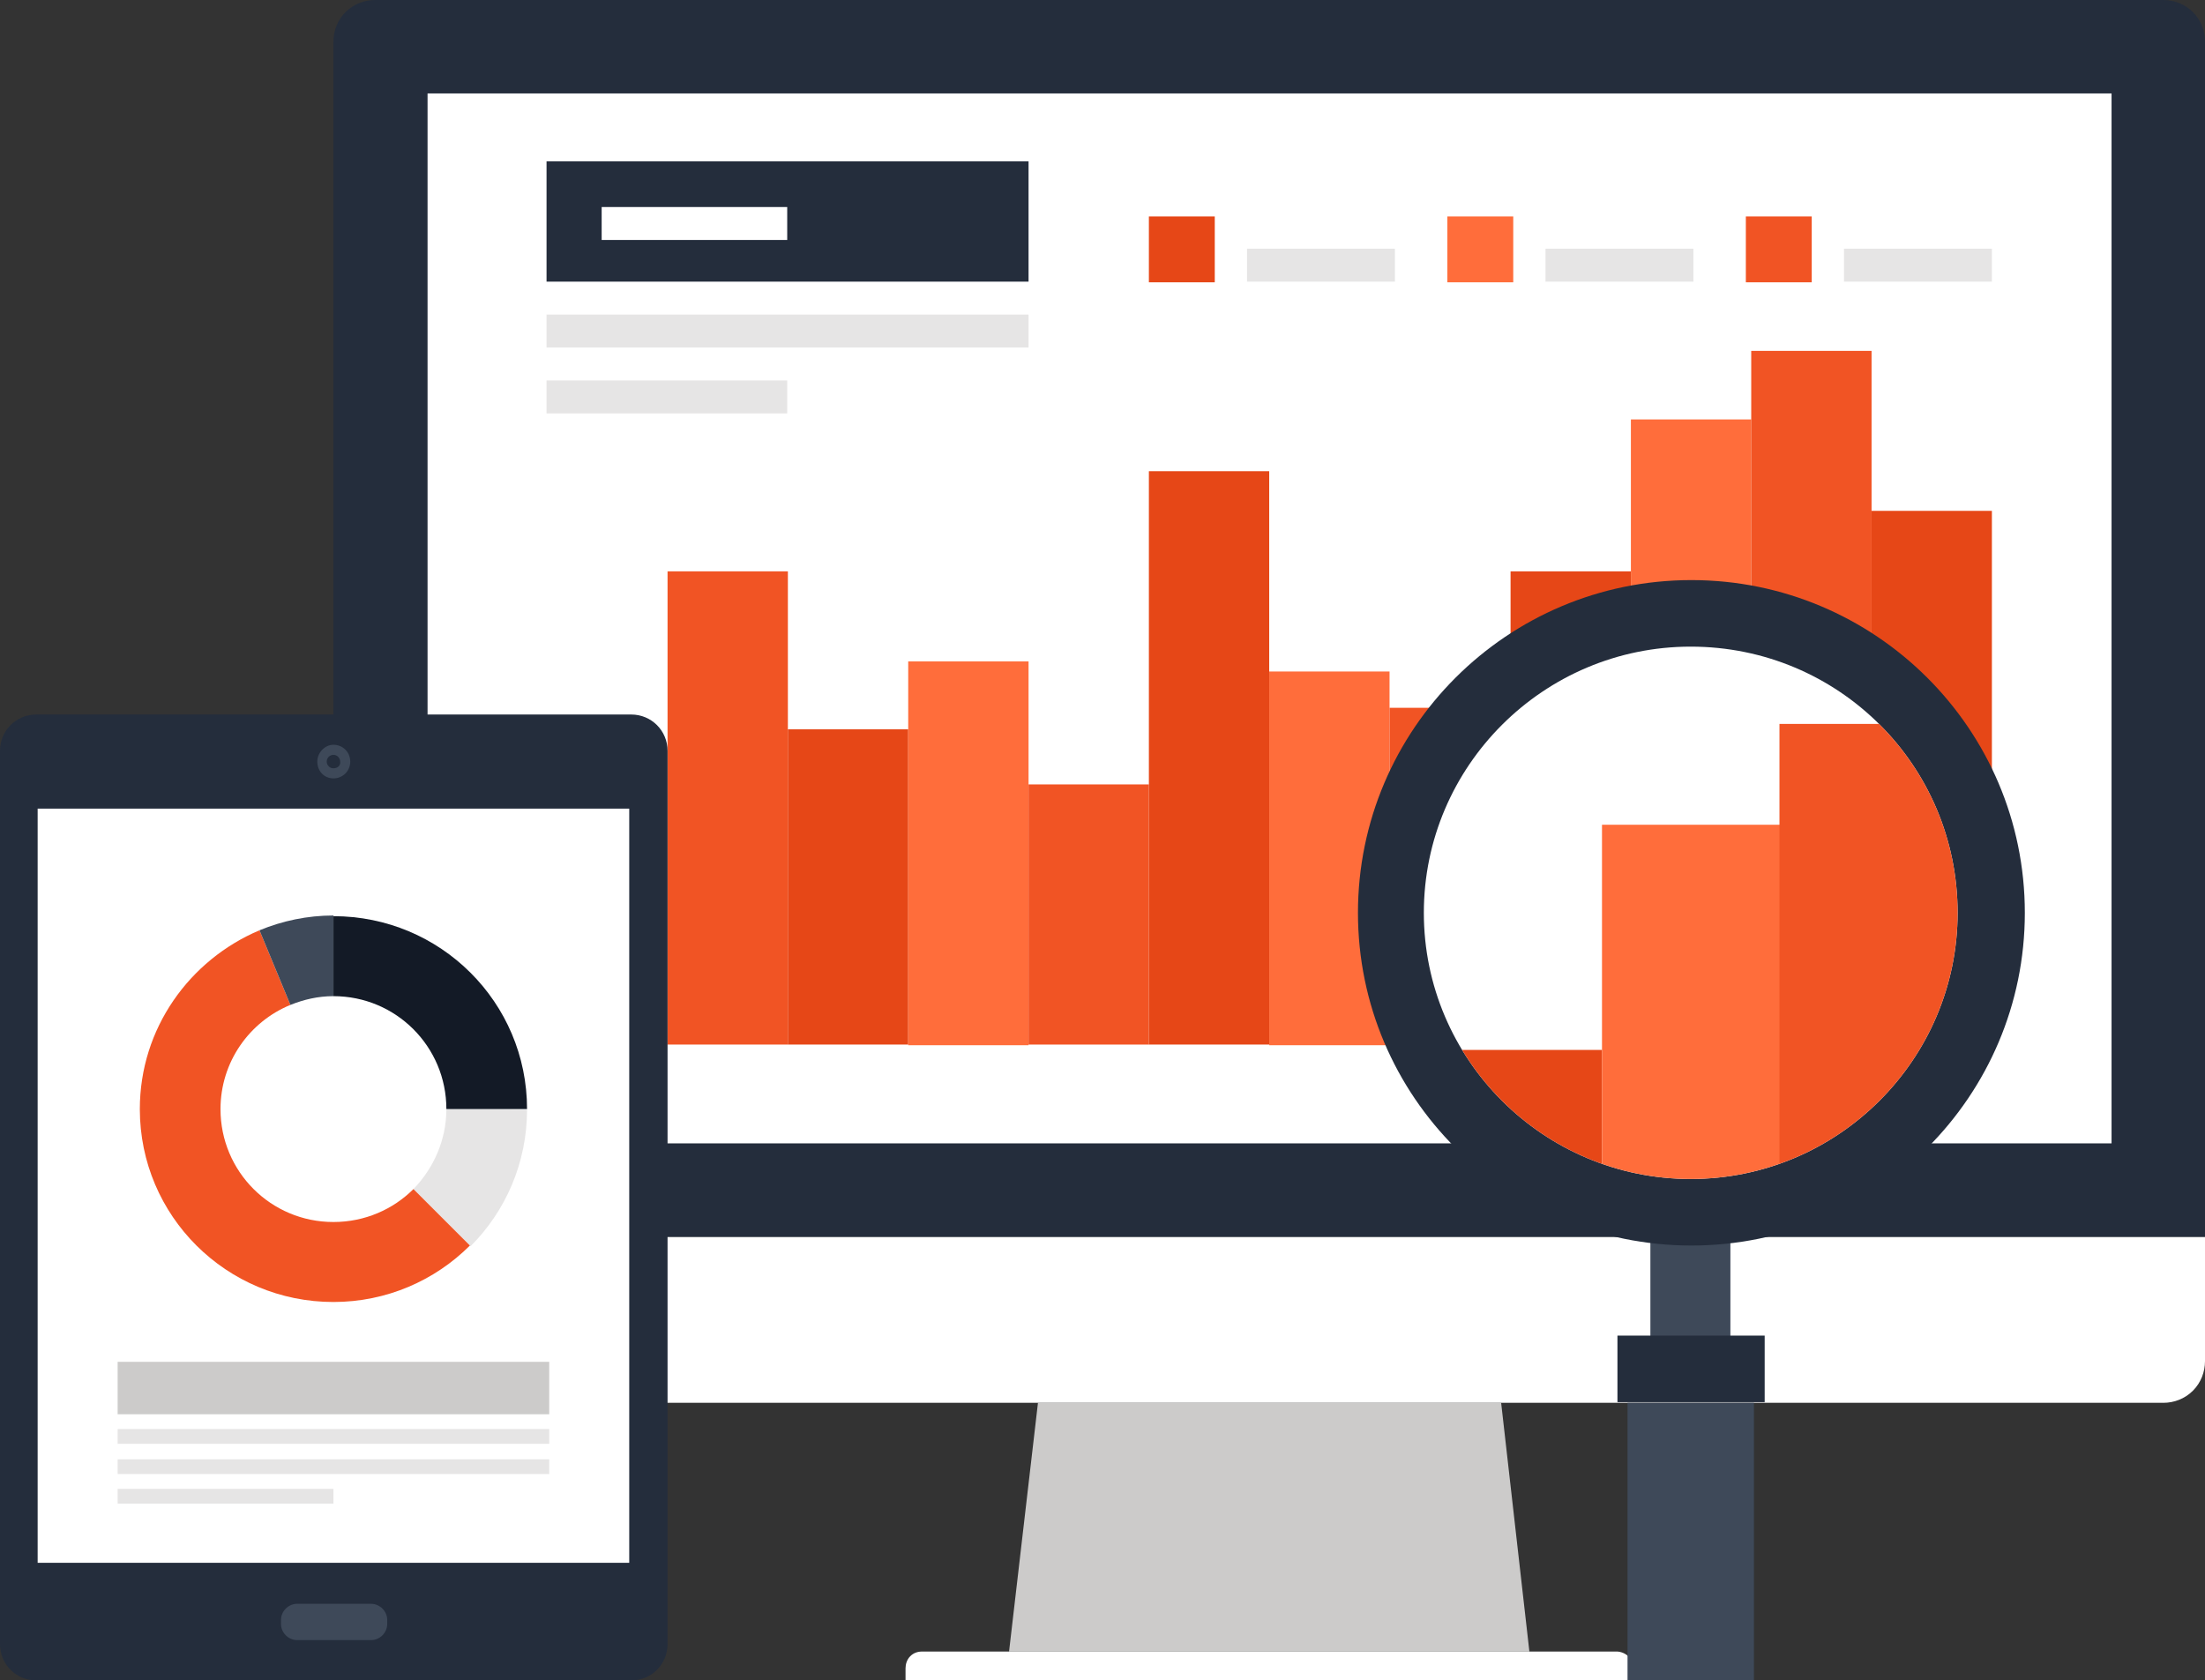<svg xmlns="http://www.w3.org/2000/svg" xmlns:xlink="http://www.w3.org/1999/xlink" width="328" height="250" viewBox="0 0 328 250"><rect x="0" y="0" width="328" height="250" fill="#333333" stroke="none"/><path fill="#CCCBCA" d="M227.5 245.7h-77.4l4.3-37h68.9"/><path fill="#FFF" d="M242.9 250H134.7v-1.8c0-.6.2-1.3.7-1.8.5-.5 1.1-.7 1.8-.7h103.3c.6 0 1.3.3 1.7.7.5.5.7 1.1.7 1.8v1.8zM328 202.5c0 1.6-.6 3.2-1.8 4.4-1.2 1.2-2.8 1.8-4.4 1.8h-266c-1.6 0-3.2-.6-4.4-1.8-1.2-1.2-1.8-2.8-1.8-4.4V184H328v18.5z"/><path fill="#242D3C" d="M328 6.2c0-1.6-.6-3.2-1.8-4.4C325 .6 323.4 0 321.8 0h-266c-1.6 0-3.2.6-4.4 1.8s-1.8 2.8-1.8 4.4V184H328V6.2z"/><path fill="#FFF" d="M63.6 13.9h250.5v156.2H63.6z"/><g><path fill="#FF6D3B" d="M81.3 129.6h17.9v25.8H81.3z"/><path fill="#F15424" d="M99.3 85h17.9v70.4H99.3z"/><path fill="#E64717" d="M117.2 108.5h17.9v46.9h-17.9z"/><path fill="#FF6D3B" d="M135.1 98.4H153v57.1h-17.9z"/><path fill="#F15424" d="M153 116.7h17.9v38.7H153z"/><path fill="#E64717" d="M170.9 70.1h17.9v85.3h-17.9z"/><path fill="#FF6D3B" d="M188.8 99.9h17.9v55.6h-17.9z"/><path fill="#F15424" d="M206.7 105.3h17.9v50.1h-17.9z"/><path fill="#E64717" d="M224.7 85h17.9v70.4h-17.9z"/><path fill="#FF6D3B" d="M242.6 62.4h17.9v93.1h-17.9z"/><path fill="#F15424" d="M260.5 52.2h17.9v103.3h-17.9z"/><path fill="#E64717" d="M278.4 76h17.9v79.4h-17.9z"/><g><path fill="#E64717" d="M170.9 32.2h9.8V42h-9.8z"/><path fill="#E6E5E5" d="M185.5 37h22v4.9h-22z"/><path fill="#FF6D3B" d="M215.3 32.2h9.8V42h-9.8z"/><path fill="#E6E5E5" d="M229.9 37h22v4.9h-22z"/><g><path fill="#F15424" d="M259.7 32.2h9.8V42h-9.8z"/><path fill="#E6E5E5" d="M274.3 37h22v4.9h-22z"/></g></g><g><path fill="#242D3C" d="M81.3 24H153v17.9H81.3z"/><path fill="#FFF" d="M89.5 30.8h27.6v4.9H89.5z"/></g><g fill="#E6E5E5"><path d="M81.3 46.8H153v4.9H81.3zM81.3 56.6h35.8v4.9H81.3z"/></g></g><g><path fill="#3E4959" d="M245.5 184.3h11.9v14.6h-11.9z"/><path fill="#242D3C" d="M301.2 135.8c0 27.3-22.2 49.5-49.6 49.5S202 163.1 202 135.8s22.2-49.5 49.6-49.5c27.3 0 49.6 22.1 49.6 49.5z"/><path fill="#FFF" d="M291.2 135.8c0 21.8-17.8 39.6-39.7 39.6s-39.7-17.8-39.7-39.6 17.8-39.6 39.7-39.6c22 0 39.7 17.7 39.7 39.6z"/><path fill="#3E4959" d="M242.1 208.7h18.8V250h-18.8z"/><path fill="#242D3C" d="M240.6 198.7h21.9v9.9h-21.9z"/><defs><path id="a" d="M291.2 135.8c0 21.8-17.8 39.6-39.7 39.6s-39.7-17.8-39.7-39.6 17.8-39.6 39.7-39.6c22 0 39.7 17.7 39.7 39.6z"/></defs><clipPath id="b"><use xlink:href="#a" overflow="visible"/></clipPath><g clip-path="url(#b)"><path fill="#E64717" d="M211.8 156.2h26.5v104.1h-26.5z"/><path fill="#FF6D3B" d="M238.3 122.7h26.5v137.6h-26.5z"/><path fill="#F15424" d="M264.7 107.7h26.5v152.6h-26.5z"/></g></g><g><path fill="#242D3C" d="M0 111.7c0-3 2.4-5.4 5.4-5.4h88.5c3 0 5.4 2.4 5.4 5.4v132.9c0 3-2.4 5.4-5.4 5.4H5.4c-3 0-5.4-2.4-5.4-5.4V111.7z"/><path fill="#3E4959" d="M44.2 244c-1.3 0-2.4-1.1-2.4-2.4v-.6c0-1.3 1.1-2.4 2.4-2.4h11c1.3 0 2.4 1.1 2.4 2.4v.6c0 1.3-1.1 2.4-2.4 2.4h-11zM49.6 115.8c-1.4 0-2.4-1.1-2.4-2.5 0-1.3 1.1-2.5 2.4-2.5 1.4 0 2.5 1.1 2.5 2.5s-1.1 2.5-2.5 2.5z"/><path fill="#242D3C" d="M49.6 114.3c-.6 0-1-.5-1-1 0-.6.5-1 1-1 .6 0 1 .5 1 1 .1.6-.4 1-1 1z"/><path fill="#FFF" d="M5.6 120.3h88v112.2h-88z"/><path fill="#E6E5E5" d="M17.5 212.6h64.2v2.2H17.5z"/><path fill="#CCCBCA" d="M17.5 202.6h64.2v7.8H17.5z"/><path fill="#E6E5E5" d="M17.5 217.1h64.2v2.2H17.5zM17.5 221.5h32.1v2.2H17.5z"/><g><path fill="#E6E5E5" d="M66.4 165c0 4.6-1.9 8.8-4.9 11.9l8.5 8.5c5.2-5.2 8.4-12.4 8.4-20.3l-12-.1z"/><path fill="#F15424" d="M61.5 176.9c-3 3-7.2 4.9-11.9 4.9-9.3 0-16.8-7.5-16.8-16.8 0-7 4.3-13 10.4-15.5l-4.6-11.1C28.2 142.8 20.8 153 20.8 165c0 15.9 12.9 28.7 28.8 28.7 7.9 0 15.1-3.2 20.3-8.4l-8.4-8.4z"/><path fill="#3E4959" d="M49.6 148.2v-12c-3.9 0-7.6.8-11 2.2l4.6 11.1c2-.8 4.1-1.3 6.4-1.3z"/><path fill="#131A26" d="M49.6 148.2c9.3 0 16.8 7.5 16.8 16.8h12c0-15.9-12.9-28.7-28.8-28.7v11.9z"/></g></g></svg>
